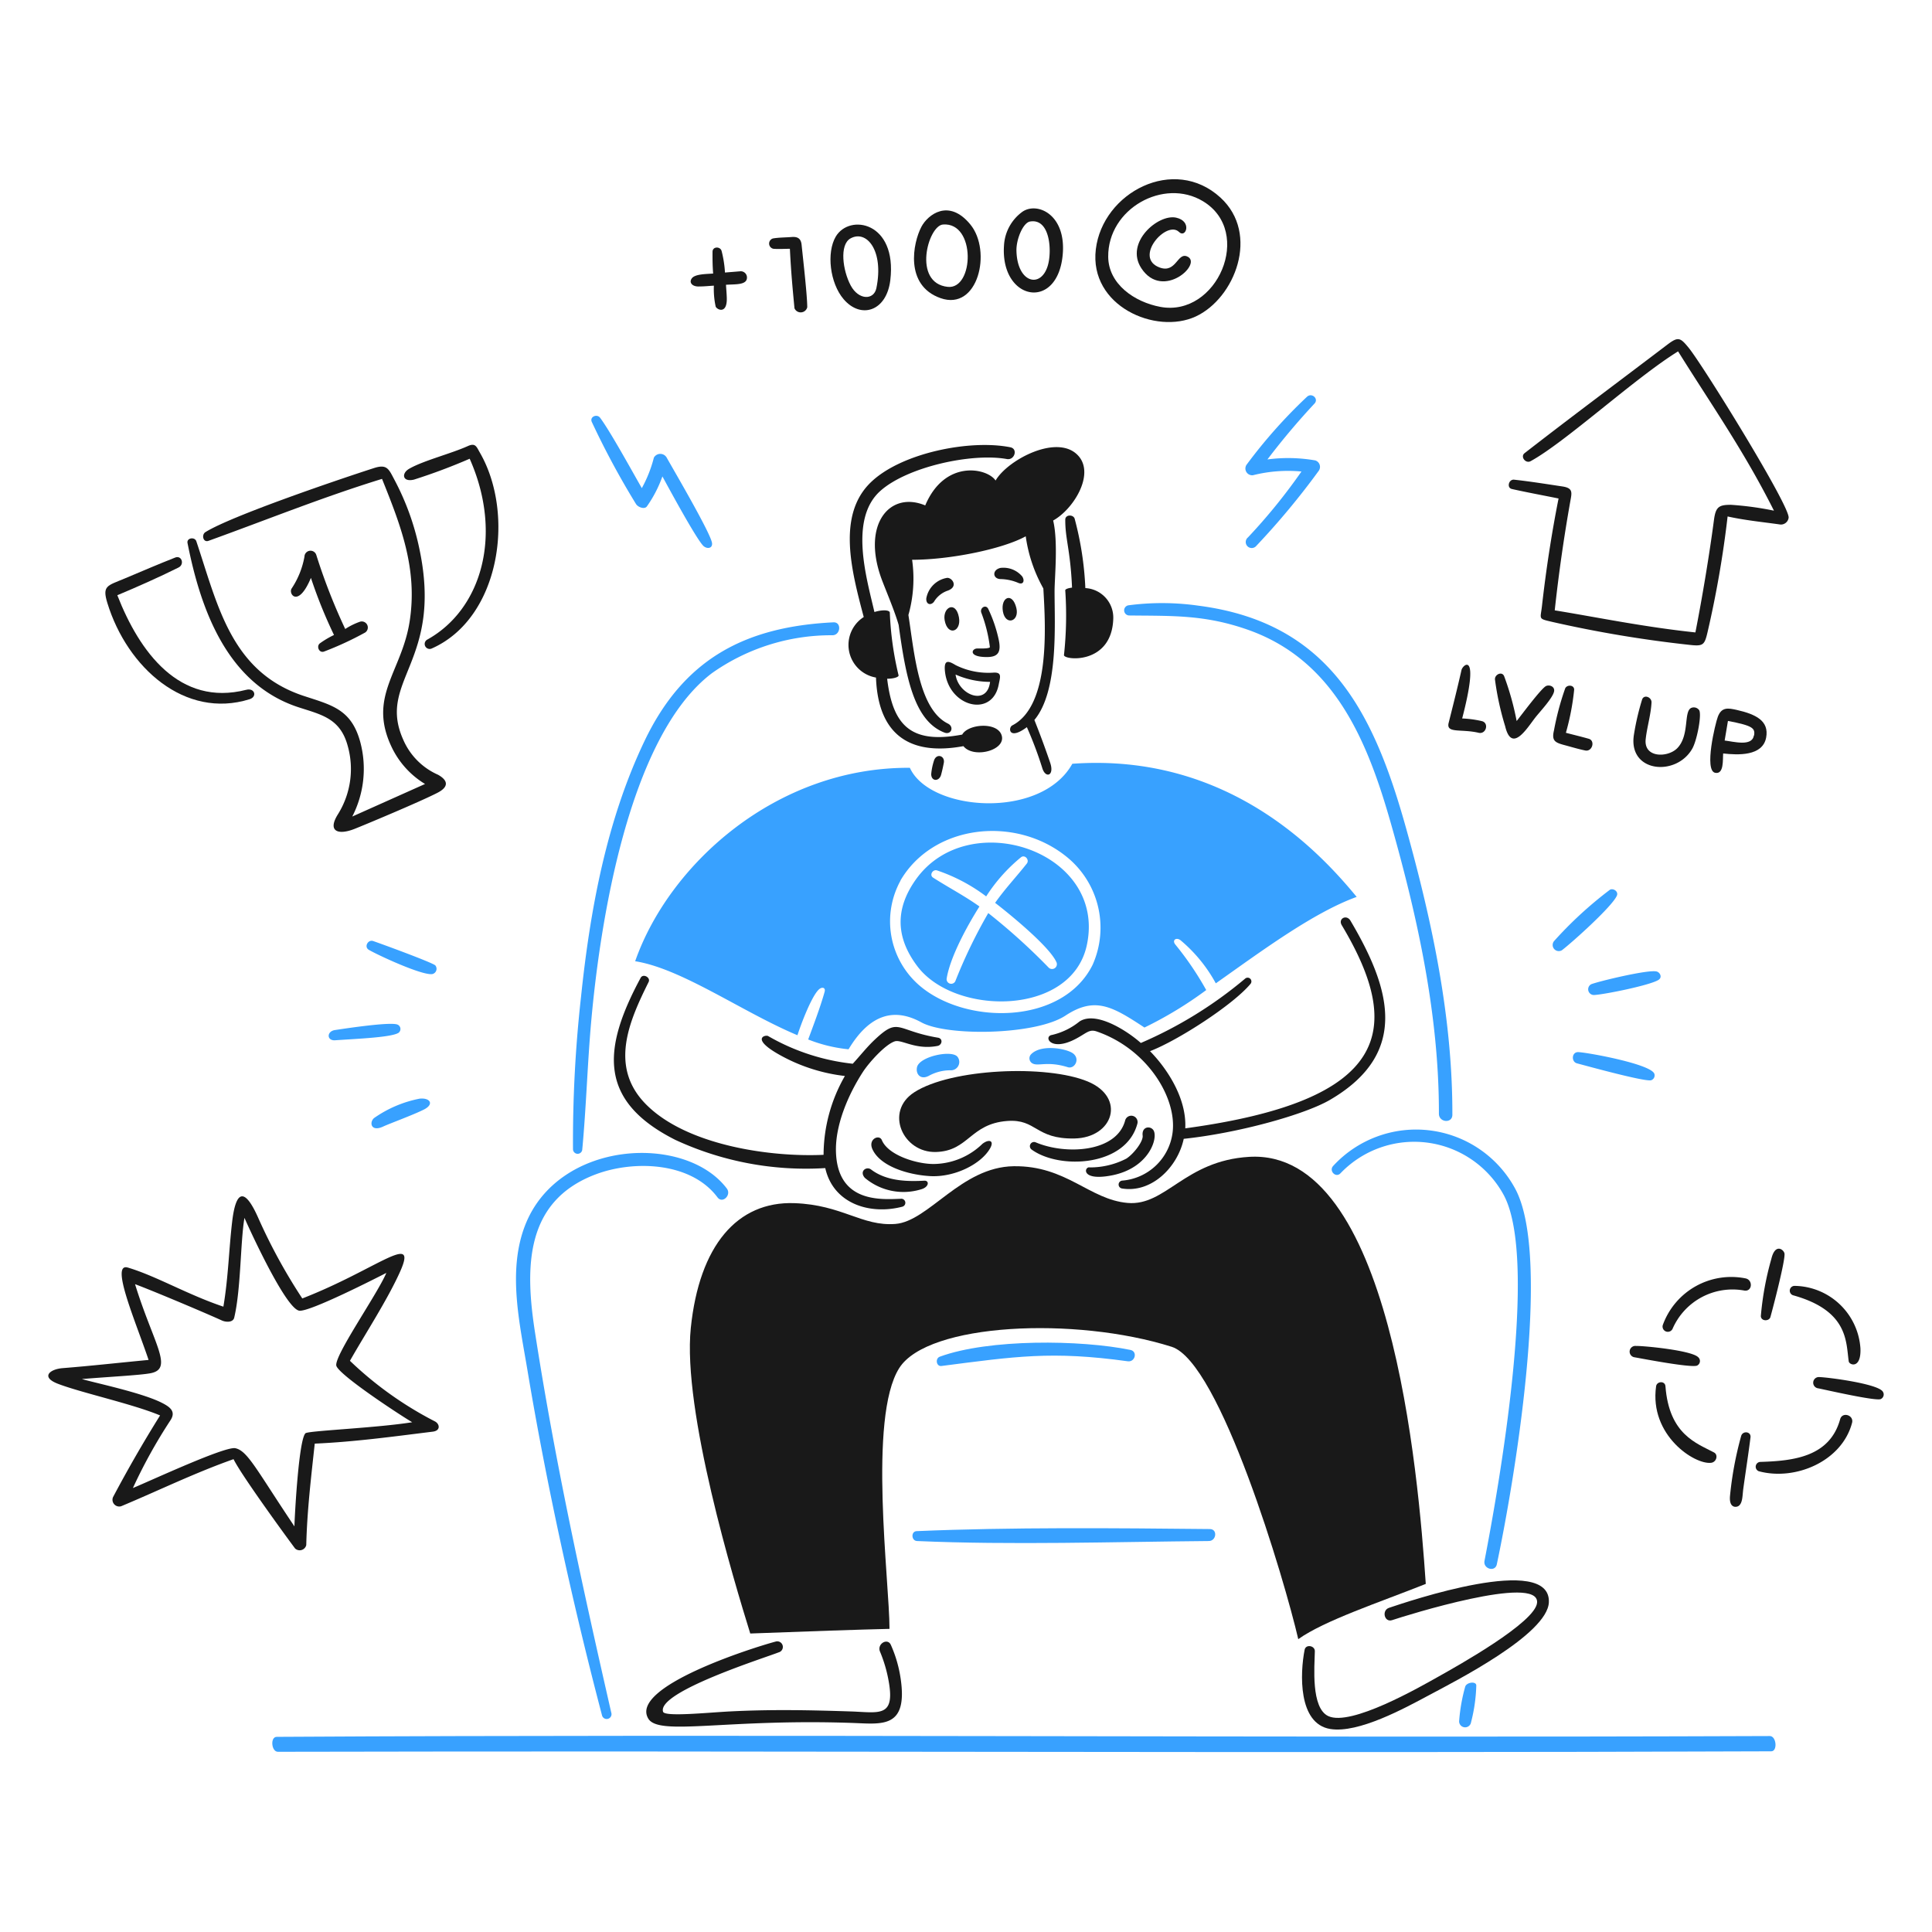 <svg xmlns="http://www.w3.org/2000/svg" viewBox="0 0 200 200" height="800" width="800"><path d="M183.208 179.714c-51.9.206-104.258-.209-154.559.084-.7 0-.557 1.547.119 1.546 51.831-.122 102.469.159 154.593-.049.668-.003.539-1.584-.153-1.581Z" fill="#38a1ff"></path><path d="M94.929 110.475c-.156.7.365 1.372 1.254.877a4.611 4.611 0 0 1 2.186-.557.864.864 0 0 0 .752-1.393c-.571-.746-3.939-.05-4.192 1.073Z" fill="#38a1ff"></path><path d="M110.535 110.475c.761.237 1.391-1 .376-1.532-.886-.465-3.22-.8-4.178.2a.6.6 0 0 0 .174.955c.599.302 1.537-.275 3.628.377Z" fill="#38a1ff"></path><path d="M97.457 141.407c7.624-.982 11.4-1.58 19.29-.487.758.105 1.044-1.019.271-1.177-5.144-1.055-14.667-1.16-19.728.7-.499.179-.369 1.033.167.964Z" fill="#38a1ff"></path><path d="M138.007 120.7c-.462.507.269 1.265.752.766a10.554 10.554 0 0 1 16.907 2.242c3.65 6.782-.524 30.292-1.991 37.869-.161.828 1.095 1.2 1.274.362 1.679-7.88 5.8-31.7 1.9-38.892a11.661 11.661 0 0 0-18.842-2.347Z" fill="#38a1ff"></path><path d="M116.893 63.714c4.5.053 7.834-.092 12.3 1.483 8.976 3.167 12.373 11.548 14.783 20.013 2.777 9.752 5 19.916 4.979 30.083 0 .913 1.391 1.031 1.393.112.025-10.049-2.083-19.932-4.763-29.568-3.328-11.966-7.889-21.361-21.49-23.133a26.722 26.722 0 0 0-7.284-.042.53.53 0 0 0 .082 1.052Z" fill="#38a1ff"></path><path d="M151.676 174.61a17.913 17.913 0 0 0-.62 3.482.621.621 0 0 0 1.226.2 16.924 16.924 0 0 0 .543-3.8c.009-.481-1.007-.359-1.149.118Z" fill="#38a1ff"></path><path d="M94.929 159.527c9.707.427 20.445.083 30.209 0 .787-.007.926-1.232.111-1.24-9.819-.1-20.595-.2-30.361.216-.599.025-.558.997.041 1.024Z" fill="#38a1ff"></path><path d="M60.271 119.047c.418-4.436.537-8.893.933-13.336.885-9.917 3.807-29.446 12.493-36.023a21.365 21.365 0 0 1 12.486-3.927c.849-.015.955-1.38.091-1.337-9.221.454-15.523 3.844-19.554 12.284-3.935 8.238-5.632 17.475-6.574 26.5a134.869 134.869 0 0 0-.829 15.766.481.481 0 0 0 .954.073Z" fill="#38a1ff"></path><path d="M62.333 177.618a.5.5 0 0 0 .967-.23c-3.016-13.205-5.838-26.044-7.917-39.463-1.029-6.636-1.1-13.562 6.267-16.35 3.962-1.5 9.884-1.294 12.625 2.374.519.694 1.474-.242.961-.919-4.317-5.7-17.47-5.041-20.891 3.851-1.816 4.722-.548 10.132.251 14.93 1.941 11.656 4.716 24.344 7.737 35.807Z" fill="#38a1ff"></path><path d="M161.683 98.372c.933-.7 5.175-4.485 5.689-5.641.2-.438-.345-.8-.7-.634a40.786 40.786 0 0 0-5.8 5.328.634.634 0 0 0 .811.947Z" fill="#38a1ff"></path><path d="M163.25 110.078c1.022.27 6.908 1.894 7.66 1.754a.529.529 0 0 0 .352-.66c-.309-1.014-6.862-2.209-7.866-2.257-.703-.034-.767.999-.146 1.163Z" fill="#38a1ff"></path><path d="M165.067 103c1.08-.063 5.9-1.035 6.658-1.588.37-.27.111-.773-.258-.85-.94-.195-5.961 1.024-6.741 1.323a.593.593 0 0 0 .341 1.115Z" fill="#38a1ff"></path><path d="M34.687 107.689c2.316-.16 5.87-.3 6.58-.78a.494.494 0 0 0-.132-.849c-.752-.286-5.129.369-6.462.571-.873.132-.856 1.118.014 1.058Z" fill="#38a1ff"></path><path d="M43.433 113.734a12.314 12.314 0 0 0-4.707 2.005c-.516.432-.34 1.486.961.871.571-.271 3.05-1.177 4.178-1.741s.648-1.254-.432-1.135Z" fill="#38a1ff"></path><path d="M38.176 98.323c.85.507 5.48 2.667 6.573 2.514a.558.558 0 0 0 .314-.9c-.328-.307-5.568-2.225-6.435-2.521-.528-.179-.967.6-.452.907Z" fill="#38a1ff"></path><path d="M112.506 97.849c2.1-9.732-12.224-14.484-17.688-6.817-2.195 3.08-2.087 6.042.16 9.011 3.876 5.122 15.938 5.175 17.528-2.194Zm-15.5-7.743a18 18 0 0 1 5.083 2.688 17.263 17.263 0 0 1 3.6-4.046c.4-.32.913.258.606.648-1.1 1.394-2.249 2.6-3.28 4.066 1.393 1.073 5.689 4.552 6.365 6.184a.5.5 0 0 1-.808.536 63.9 63.9 0 0 0-6.267-5.661 52.719 52.719 0 0 0-3.405 7.04.474.474 0 0 1-.9-.272c.365-2.243 2.145-5.48 3.392-7.451-1.574-1.121-3.195-1.956-4.8-2.987-.417-.27-.024-.89.413-.745Z" fill="#38a1ff"></path><path d="M65.752 99.507c4.832.759 11.142 5.292 16.8 7.66.355-1.114 1.441-3.991 2.2-4.722.34-.327.739-.222.612.23-.462 1.652-1.2 3.566-1.7 4.931a15.437 15.437 0 0 0 4.178 1.016c2.291-3.809 4.875-4.248 7.542-2.785s11.838 1.323 14.909-.7 4.875-.94 8.182 1.233a40.369 40.369 0 0 0 6.393-3.879 32.044 32.044 0 0 0-3.2-4.714c-.355-.441.069-.78.529-.453a15.427 15.427 0 0 1 3.663 4.471c4.707-3.322 10.069-7.312 14.582-8.948-3.83-4.659-13.336-14.937-29.436-13.782-3.231 5.808-14.762 4.952-16.817.418-13.855-.083-24.935 10.01-28.437 20.024Zm27.464-8.357c3.357-5.755 11.774-6.765 17.11-2.527a9.436 9.436 0 0 1 2.785 11.246c-3.1 6.278-13.237 6.274-18 2.089a8.763 8.763 0 0 1-1.894-10.787Z" fill="#38a1ff"></path><path d="M65.821 52.147c.2.362.9.612 1.142.279a12.742 12.742 0 0 0 1.609-3.106c.571 1.044 3.635 6.726 4.29 7.235.376.292.9.209.849-.32-.086-.954-4.024-7.657-4.693-8.858a.76.76 0 0 0-1.33 0 13.315 13.315 0 0 1-1.247 3.154c-1.017-1.775-3.294-5.924-4.324-7.291-.312-.412-1.074-.118-.864.418a84.935 84.935 0 0 0 4.568 8.489Z" fill="#38a1ff"></path><path d="M129.713 49.194a14.851 14.851 0 0 1 5.014-.383 59.576 59.576 0 0 1-5.536 6.818.619.619 0 1 0 .87.87 78.727 78.727 0 0 0 6.441-7.743.7.7 0 0 0-.348-1.094 16.214 16.214 0 0 0-4.951-.1 74.318 74.318 0 0 1 4.875-5.787c.462-.5-.285-1.162-.78-.7a52.683 52.683 0 0 0-6.268 7.054.7.7 0 0 0 .683 1.065Z" fill="#38a1ff"></path><path d="M98.042 59.821a2.617 2.617 0 0 0-2.152 2.124c-.041.6.432.78.787.362a2.662 2.662 0 0 1 1.33-1.128c1.282-.397.571-1.4.035-1.358Z" fill="#191919"></path><path d="M99.268 63.9c-.332-1.777-1.717-1.025-1.477.313.309 1.693 1.757 1.192 1.477-.313Z" fill="#191919"></path><path d="M105.215 62.948c-.411-1.72-1.658-1.129-1.393.362s1.727 1.037 1.393-.362Z" fill="#191919"></path><path d="M105.4 60.336c.539.238.7-.223.425-.654a2.538 2.538 0 0 0-2.257-.892c-.891.209-.808 1.132 0 1.156a4.9 4.9 0 0 1 1.832.39Z" fill="#191919"></path><path d="M103.383 70.879c.154-.794.377-1.314-.578-1.246a7.591 7.591 0 0 1-3.878-.78c-.7-.425-1.231-.641-1.108.62.362 3.711 4.897 4.86 5.564 1.406Zm-.891-.292c-.307 2.562-3.294 1.344-3.572-.759a8.876 8.876 0 0 0 3.572.759Z" fill="#191919"></path><path d="M101.148 67.133c-.557.005-.954.888 1.01.884 1.19 0 1.515-.523 1.211-1.88a14.373 14.373 0 0 0-1.065-3.1c-.253-.525-.94-.09-.7.439a15.162 15.162 0 0 1 .87 3.523c-.107.162-.936.13-1.326.134Z" fill="#191919"></path><path d="M96.684 78.741a6.325 6.325 0 0 0-.285 1.393c0 .78.84.793 1.03.049.118-.46.156-.613.272-1.2.15-.756-.765-1.038-1.017-.242Z" fill="#191919"></path><path d="M103.063 49.745c-.85-1.289-5.244-2.243-7.284 2.576-3.628-1.518-6.566 1.878-4.561 7.5.342.96 1.392 3.391 1.81 4.874.738 5.376 1.582 9.932 4.743 11.142.7.268 1.03-.6.355-.933-3.043-1.5-3.482-7.381-4.088-11.239a13.832 13.832 0 0 0 .383-5.717c3.955 0 9.4-1.121 11.762-2.431a15.306 15.306 0 0 0 1.824 5.4c.23 4 .729 12.148-3.217 14.178-.446.23-.369 1.588 1.511.181a39.51 39.51 0 0 1 1.6 4.248c.337 1.085 1.273.794.814-.564a92.062 92.062 0 0 0-1.636-4.429c2.5-2.987 2.092-9.7 2.089-13.328 0-1.393.383-5.112-.146-7.319 2.089-1.156 4.279-4.706 2.667-6.63-2.079-2.478-7.38.332-8.626 2.491Z" fill="#191919"></path><path d="M110.277 53.79c-.013 2.02.529 3.113.7 7.041-.453.055-.745.174-.7.313a37.958 37.958 0 0 1-.132 6.643c-.176.55 4.954 1.142 5.1-3.746a3.058 3.058 0 0 0-2.89-3.162 33.126 33.126 0 0 0-1.114-7.207c-.167-.43-.96-.411-.964.118Z" fill="#191919"></path><path d="M89.414 63.874a3.429 3.429 0 0 0 1.268 6.267c.215 5.836 3.405 8.141 9.052 7.1 1.038 1.316 4.443.439 3.956-1.121-.446-1.428-3.482-1.177-4.081-.077-5.188.975-7.18-.8-7.771-5.78.738 0 1.26-.2 1.176-.376a33.048 33.048 0 0 1-.9-6.462c-.007-.278-.738-.334-1.595-.069-.8-3.482-2.648-9.619.613-12.535 2.79-2.495 9.479-3.958 13.1-3.3.794.144 1.169-1.056.362-1.218-4.145-.833-11.285.566-14.45 3.628-3.513 3.395-2.011 9.124-.73 13.943Z" fill="#191919"></path><path d="M111.747 105.746a7.027 7.027 0 0 1-2.856 1.393c-.877.139-.168 1.759 2.4.439 1.183-.608 1.449-1.074 2.242-.8 5.229 1.8 8.337 6.876 7.848 10.5a5.713 5.713 0 0 1-5.2 4.937.411.411 0 0 0-.041.815c3.08.506 5.779-2.221 6.4-5.139 5.634-.592 12.5-2.5 15.125-4.025 8.361-4.867 6.213-11.653 2.138-18.551-.409-.693-1.309-.216-.905.459 6.438 10.773 5.039 18.152-16.2 21.031.161-3.211-2-6.31-3.649-7.988 2.856-1.093 8.58-4.78 10.4-6.963a.39.39 0 0 0-.557-.544 43.285 43.285 0 0 1-10.794 6.658c-1.298-1.163-4.604-3.368-6.351-2.222Z" fill="#191919"></path><path d="M115.075 121.679c3.934-.757 4.879-3.987 4.3-4.721-.346-.441-1.2-.314-1.087.6.072.6-.94 1.908-1.7 2.388a8.192 8.192 0 0 1-3.753.905c-.594-.151-1.027 1.457 2.24.828Z" fill="#191919"></path><path d="M117.742 116.317a.654.654 0 0 0-1.267-.327c-.887 3.32-6.175 3.581-9.262 2.263a.432.432 0 0 0-.425.745c2.882 2.102 9.78 1.775 10.954-2.681Z" fill="#191919"></path><path d="M85.431 120.92c.822 3.67 4.589 4.875 7.966 4a.419.419 0 0 0-.16-.822c-1.943.063-6.572.488-6.7-4.923-.065-2.785 1.31-5.921 2.786-8.2.644-.994 2.332-2.863 3.307-3.176.7-.223 2.157.917 4.429.474.439-.085.592-.7.091-.843-4.431-.734-4.05-2.2-6.609.209-.814.767-1.5 1.651-2.263 2.479a22.332 22.332 0 0 1-8.767-2.869c-.277-.157-1.969.268 1.525 2.131a18.017 18.017 0 0 0 6.427 2.006 16.455 16.455 0 0 0-2.207 8.161c-5.571.258-14.166-.994-18.356-5.2-3.895-3.9-1.752-8.668.243-12.688.236-.474-.57-.905-.821-.438-3.928 7.294-4.465 12.718 3.579 16.775a32.137 32.137 0 0 0 15.53 2.924Z" fill="#191919"></path><path d="M102.492 118.88c.466-.818-.11-.994-.787-.474a7.347 7.347 0 0 1-4.986 2.089c-1.685.036-4.757-.856-5.432-2.472-.264-.633-1.449-.111-.975.94.793 1.756 3.634 2.645 5.954 2.786 2.527.151 5.292-1.232 6.226-2.869Z" fill="#191919"></path><path d="M90.173 121.066c-.478-.365-1.246.181-.647.864a6.2 6.2 0 0 0 5.786 1.2c.885-.228.905-.927.383-.905-1.401.065-3.795.161-5.522-1.159Z" fill="#191919"></path><path d="M111.21 117.856c4.053-.073 5.375-4.244 1.393-5.9-4.249-1.765-14.144-1.352-17.966 1.121-3.1 2.005-1.156 6.267 2.242 6.177s3.531-2.919 7.389-3.211c3.05-.228 2.883 1.886 6.942 1.813Z" fill="#191919"></path><path d="M129.309 119.757c-6.678.4-8.621 5.118-12.583 4.77s-6.33-3.872-11.783-3.8-8.8 5.71-12.256 5.975-5.494-1.975-10.445-2.152c-5.927-.212-9.854 4.394-10.731 12.925S76 163.733 77.666 169.1c5.975-.23 11.435-.411 14.415-.481 0-4.874-2.242-21.873 1.01-27 2.952-4.659 18.218-5.358 28.2-2.2 5.014 1.586 11.7 24.191 13.105 30.264 2.73-1.936 8.357-3.789 13.2-5.718-.787-11.534-3.596-45.087-18.287-44.208Z" fill="#191919"></path><path d="M92.221 170.278c-.343-.765-1.459-.1-1.122.7a14.422 14.422 0 0 1 .913 3.154c.641 3.7-1.059 3.131-3.942 3.036-4.29-.14-8.183-.223-12.534 0-2.285.118-6.716.577-6.894.035-.68-2.06 10.668-5.626 11.956-6.149a.58.58 0 1 0-.32-1.114c-2.3.611-15.182 4.674-13.161 7.981 1.108 1.814 8.081-.022 21.148.438 3.029.107 5.727.6 4.972-4.575a13.256 13.256 0 0 0-1.016-3.506Z" fill="#191919"></path><path d="M143.793 166.441c-.793.266-.481 1.543.321 1.275 1.391-.466 15.188-4.791 15.006-1.825-.125 2.048-8.351 6.624-10.194 7.66-1.987 1.117-9.087 5.192-11.421 4.1-1.809-.845-1.427-5.138-1.393-6.713.014-.592-.938-.759-1.058-.153-.476 2.41-.695 7.653 2.653 8.2 2.926.475 7.723-2.159 10.272-3.524s12.235-6.267 12.36-9.6c.192-5.116-14.672-.045-16.546.58Z" fill="#191919"></path><path d="M183.27 136.345c.226-.789 1.59-6 1.456-6.6-.09-.4-.961-1.072-1.358.578a31.373 31.373 0 0 0-1.087 5.926c.037.551.862.541.989.096Z" fill="#191919"></path><path d="M180.708 132.34a7.534 7.534 0 0 0-8.58 4.84.544.544 0 0 0 1.01.39 6.766 6.766 0 0 1 7.451-3.969c.811.111.895-1.094.119-1.261Z" fill="#191919"></path><path d="M194.893 144.039c-.594-.81-5.676-1.462-6.539-1.483a.585.585 0 1 0-.133 1.163c.829.167 5.961 1.343 6.47 1.114a.523.523 0 0 0 .202-.794Z" fill="#191919"></path><path d="M180.241 148.663a36.233 36.233 0 0 0-1.149 6.17c-.129 1.325.662 1.227.9 1.052.42-.312.379-1.086.474-1.776.244-1.775.523-3.539.745-5.313.075-.619-.811-.715-.97-.133Z" fill="#191919"></path><path d="M190.492 146.915c-1.082 3.925-4.874 4.318-8.28 4.422a.5.5 0 0 0-.153.961c3.781 1.031 8.623-1.023 9.665-5.007.21-.8-1.011-1.177-1.232-.376Z" fill="#191919"></path><path d="M177.442 150.362c-1.8-.962-4.654-1.843-5.035-6.859-.044-.585-.894-.522-.968 0-.72 5.08 4 8.146 5.7 7.925.561-.072.748-.828.303-1.066Z" fill="#191919"></path><path d="M185.6 134.081c5.751 1.593 5.489 4.819 5.78 6.846.056.39 1.3.828 1.212-1.344a6.937 6.937 0 0 0-6.832-6.47.5.5 0 0 0-.16.968Z" fill="#191919"></path><path d="M175.666 141.372a.524.524 0 0 0 .111-.891c-.732-.695-5.571-1.163-6.42-1.149a.592.592 0 1 0-.132 1.177c.94.167 5.75 1.091 6.441.863Z" fill="#191919"></path><path d="M122.847 26.528c-.967-.358-1.12 1.772-2.786 1.17-2.783-1.008.7-4.953 1.992-3.684.7.691 1.393-1.111-.3-1.483-1.851-.408-5.339 2.572-3.607 5.229 2.222 3.41 6.499-.568 4.701-1.232Z" fill="#191919"></path><path d="M92.165 29c.72-6.049-4.234-6.908-5.648-4.506-.975 1.658-.61 4.8.808 6.47 1.792 2.107 4.456 1.262 4.84-1.964Zm-4.123-4.318c1.667-.928 3.479 1.26 2.681 5.146-.258 1.261-1.838 1.261-2.66-.278s-1.189-4.217-.021-4.868Z" fill="#191919"></path><path d="M80.069 25.755c.564.042 1.135 0 1.7 0 .125 2.555.306 4.352.474 6.156a.7.7 0 0 0 1.323-.1c0-1.191-.407-4.763-.585-6.476-.068-.655-.425-.85-1.031-.8s-1.288.042-1.922.146a.551.551 0 0 0 .041 1.074Z" fill="#191919"></path><path d="M123.787 32.76c4.038-1.874 6.665-8.531 2.562-12.3-4.825-4.43-12.207-.522-12.91 5.348s6.211 8.873 10.348 6.952Zm.745-11.929c5.283 3.186 1.456 12.016-4.4 10.94-2.7-.5-5.389-2.367-5.411-5.195-.04-4.976 5.75-8.193 9.811-5.745Z" fill="#191919"></path><path d="M72.4 29.654c.5 0 1-.055 1.5-.083a8.477 8.477 0 0 0 .188 2.172c.153.335 1.187.8 1.149-.87-.011-.466-.056-.926-.083-1.393.981-.069 2.188.049 2.172-.766a.646.646 0 0 0-.654-.633l-1.623.132a11.561 11.561 0 0 0-.348-2.228c-.128-.489-.937-.488-.94.076-.005.829 0 1.428.063 2.256-.7.056-1.86.042-2.2.488s.047.895.776.849Z" fill="#191919"></path><path d="M97.353 30.859c3.909 1.386 5.348-4.874 3.1-7.618s-4.413-1-5.063.223c-.884 1.668-1.768 6.073 1.963 7.395Zm.264-7.618c3.433-.267 3.231 6.75.488 6.455-3.663-.396-2.041-6.334-.488-6.455Z" fill="#191919"></path><path d="M110.013 26.347c.368-4.179-2.67-5.481-4.179-4.422a4.623 4.623 0 0 0-1.9 3.482c-.398 5.719 5.556 6.866 6.079.94Zm-3.392-3.413c2.089-.368 2.29 3.041 1.853 4.541-.71 2.433-3.175 1.838-3.252-1.518-.028-1.205.689-2.897 1.399-3.023Z" fill="#191919"></path><path d="M45.014 147.138a37.278 37.278 0 0 1-8.788-6.267c1.553-2.744 3.9-6.338 5.2-9.248 1.875-4.2-2.414-.214-10.133 2.793a58.056 58.056 0 0 1-4.623-8.482c-1.024-2.262-2.167-3.482-2.64.557-.341 2.918-.39 5.7-.905 8.774-3.7-1.239-6.961-3.176-9.888-4.046-1.869-.555.815 5.607 2.145 9.561-2.967.279-5.926.614-8.9.85-1.323.105-2.3.917-.494 1.616 2.431.937 7.757 2.089 10.584 3.279a136.437 136.437 0 0 0-4.874 8.461.7.7 0 0 0 .842.94c3.879-1.622 7.563-3.433 11.637-4.874.752 1.567 5.369 7.91 6.371 9.248a.7.7 0 0 0 1.156-.356c.084-3.53.5-7 .878-10.5 4.108-.181 8.1-.729 12.214-1.239.857-.105.716-.816.218-1.067Zm-13.336 1.2c-.735.264-1.176 8.642-1.2 9.672-3.935-5.863-4.84-7.821-6.114-8.091-1.059-.224-8.656 3.314-10.606 4.122a53.406 53.406 0 0 1 3.879-7c.619-.929-.046-1.4-.9-1.832-2.08-1.054-7.068-2.089-8.258-2.451 2.862-.237 5.912-.39 7.054-.592 2.505-.443.377-2.984-1.553-9.227 1.393.5 6.958 2.833 9 3.761.389.176 1.142.229 1.267-.3.7-2.945.634-7.841 1.059-10.327.647 1.469 4.324 9.468 5.689 9.61 1.114.116 7.98-3.391 9-3.914-.954 2.25-5.528 8.746-5.167 9.645.405 1.009 6.372 4.937 7.841 5.815-3.602.578-10.269.856-10.991 1.114Z" fill="#191919"></path><path d="M33.552 67.446a33.274 33.274 0 0 0 4.255-1.971.627.627 0 0 0-.544-1.114 7.067 7.067 0 0 0-1.525.752 60.928 60.928 0 0 1-2.994-7.66.627.627 0 0 0-1.226.167 8.7 8.7 0 0 1-1.337 3.315c-.334.571.7 2.02 2.006-1.114a49.493 49.493 0 0 0 2.388 5.912 9.506 9.506 0 0 0-1.448.857c-.412.297-.092 1.055.425.856Z" fill="#191919"></path><path d="M48.426 46.179c-1.747.788-4.631 1.512-6.079 2.354-.815.474-.693 1.407.515 1.114a60.632 60.632 0 0 0 5.759-2.159c3.482 7.834 1.255 15.605-4.408 18.733a.516.516 0 0 0 .494.905c7.055-3.127 8.644-13.9 4.973-20.264-.354-.614-.453-1.044-1.254-.683Z" fill="#191919"></path><path d="M25.836 72.383c.822-.257.529-1.2-.341-.975-6.928 1.768-11.065-3.934-13.35-9.79 2.145-.9 4.178-1.8 6.337-2.869.648-.321.327-1.3-.348-1.031-1.763.694-3.482 1.434-5.257 2.18s-2.315.727-1.762 2.527c2.053 6.69 8.038 12.047 14.721 9.958Z" fill="#191919"></path><path d="M45.341 80.2a6.992 6.992 0 0 1-3.614-3.663c-2.717-6.131 4.2-8.016 1.671-19.8A26.831 26.831 0 0 0 40.85 49.7c-.6-1.124-.758-1.689-2.131-1.247-3.981 1.284-14.8 4.976-17.451 6.63-.433.27-.244 1.106.313.905 6.055-2.183 11.776-4.506 17.966-6.414 1.936 4.819 3.7 9.3 2.862 14.736-.8 5.209-4.341 7.76-1.894 12.966A8.979 8.979 0 0 0 44 81.158l-7.534 3.37a10.778 10.778 0 0 0 .821-7.744c-.921-3.356-2.932-3.786-5.821-4.735-7.551-2.48-8.914-9.379-11.142-16.016-.164-.487-1.018-.355-.912.181 1.375 6.967 4.142 14.606 11.483 17 2.348.767 4.3 1.13 5.083 3.941a8.829 8.829 0 0 1-.982 7.117c-1.14 1.8 0 2.2 1.678 1.546.969-.38 6.814-2.82 8.608-3.746 1.134-.583 1.178-1.245.059-1.872Z" fill="#191919"></path><path d="M156.509 50.622c1.6.358 3.224.655 4.833.982-.738 3.714-1.3 7.429-1.72 11.142-.157 1.393-.435 1.281 1.107 1.643a124.8 124.8 0 0 0 14.046 2.354c1.519.178 1.663.073 1.977-1.247a107.4 107.4 0 0 0 2.089-12.033c1.79.4 3.649.578 5.467.836a.806.806 0 0 0 .849-.7c.173-1.166-8.884-15.815-10.348-17.6-.883-1.08-1.092-1.168-2.235-.3-4.918 3.739-9.871 7.42-14.749 11.211-.466.363.105 1.115.627.829 3.614-1.977 10.835-8.635 15.264-11.365 3.419 5.488 6.79 10.251 9.923 16.49a32.464 32.464 0 0 0-4.456-.606c-1.247 0-1.575.209-1.755 1.574-.476 3.6-1.2 7.974-1.922 11.636-5.362-.564-10.376-1.608-14.561-2.284q.617-5.682 1.608-11.267c.163-.912.32-1.391-.814-1.56-1.665-.248-3.328-.519-5-.7-.564-.057-.787.843-.23.965Z" fill="#191919"></path><path d="M164.468 76.478c-.786-.225-1.58-.411-2.367-.62a25.652 25.652 0 0 0 .856-4.463c0-.509-.738-.537-.926-.14a28.453 28.453 0 0 0-1.163 4.353c-.264 1.086.119 1.265 1.087 1.525.7.186 1.427.41 2.151.557s1.059-1.012.362-1.212Z" fill="#191919"></path><path d="M158.946 74.264c.473-.6 1.838-2.048 1.936-2.716.07-.474-.463-.688-.822-.536-.489.206-2.6 3.064-3.057 3.628a28.739 28.739 0 0 0-1.288-4.624c-.222-.577-1.016-.18-.954.341a29.36 29.36 0 0 0 1.052 4.819c.687 2.876 2.296.151 3.133-.912Z" fill="#191919"></path><path d="M170.966 72.7c0-.55-.8-.845-.982-.265a25.935 25.935 0 0 0-.829 3.552c-.7 3.993 4.364 4.459 6.03 1.511.5-.877 1.009-3.6.7-4a.682.682 0 0 0-.787-.223c-.843.33-.156 2.831-1.469 4.178-.963.987-3.5 1.043-3.266-.954.142-1.268.537-2.507.603-3.799Z" fill="#191919"></path><path d="M179.788 73.491c-.891-.2-1.571-.317-1.956.7-.266.7-1.441 5.565-.286 5.808.941.2.78-1.393.836-2 1.525.167 4.087.3 4.45-1.65.321-1.733-1.072-2.409-3.044-2.858Zm1.769 2.646c-.174 1.184-2.138.62-3.022.522.111-.7.23-1.351.341-2.026 2.626.494 2.814.766 2.709 1.5Z" fill="#191919"></path><path d="M153.069 75.858c.78.183 1.107-1.03.32-1.211a10.9 10.9 0 0 0-2.026-.272c1.866-7.152.056-5.571-.07-5.014-.456 2.013-.872 3.649-1.33 5.474-.279 1.114 1.274.595 3.106 1.023Z" fill="#191919"></path></svg>